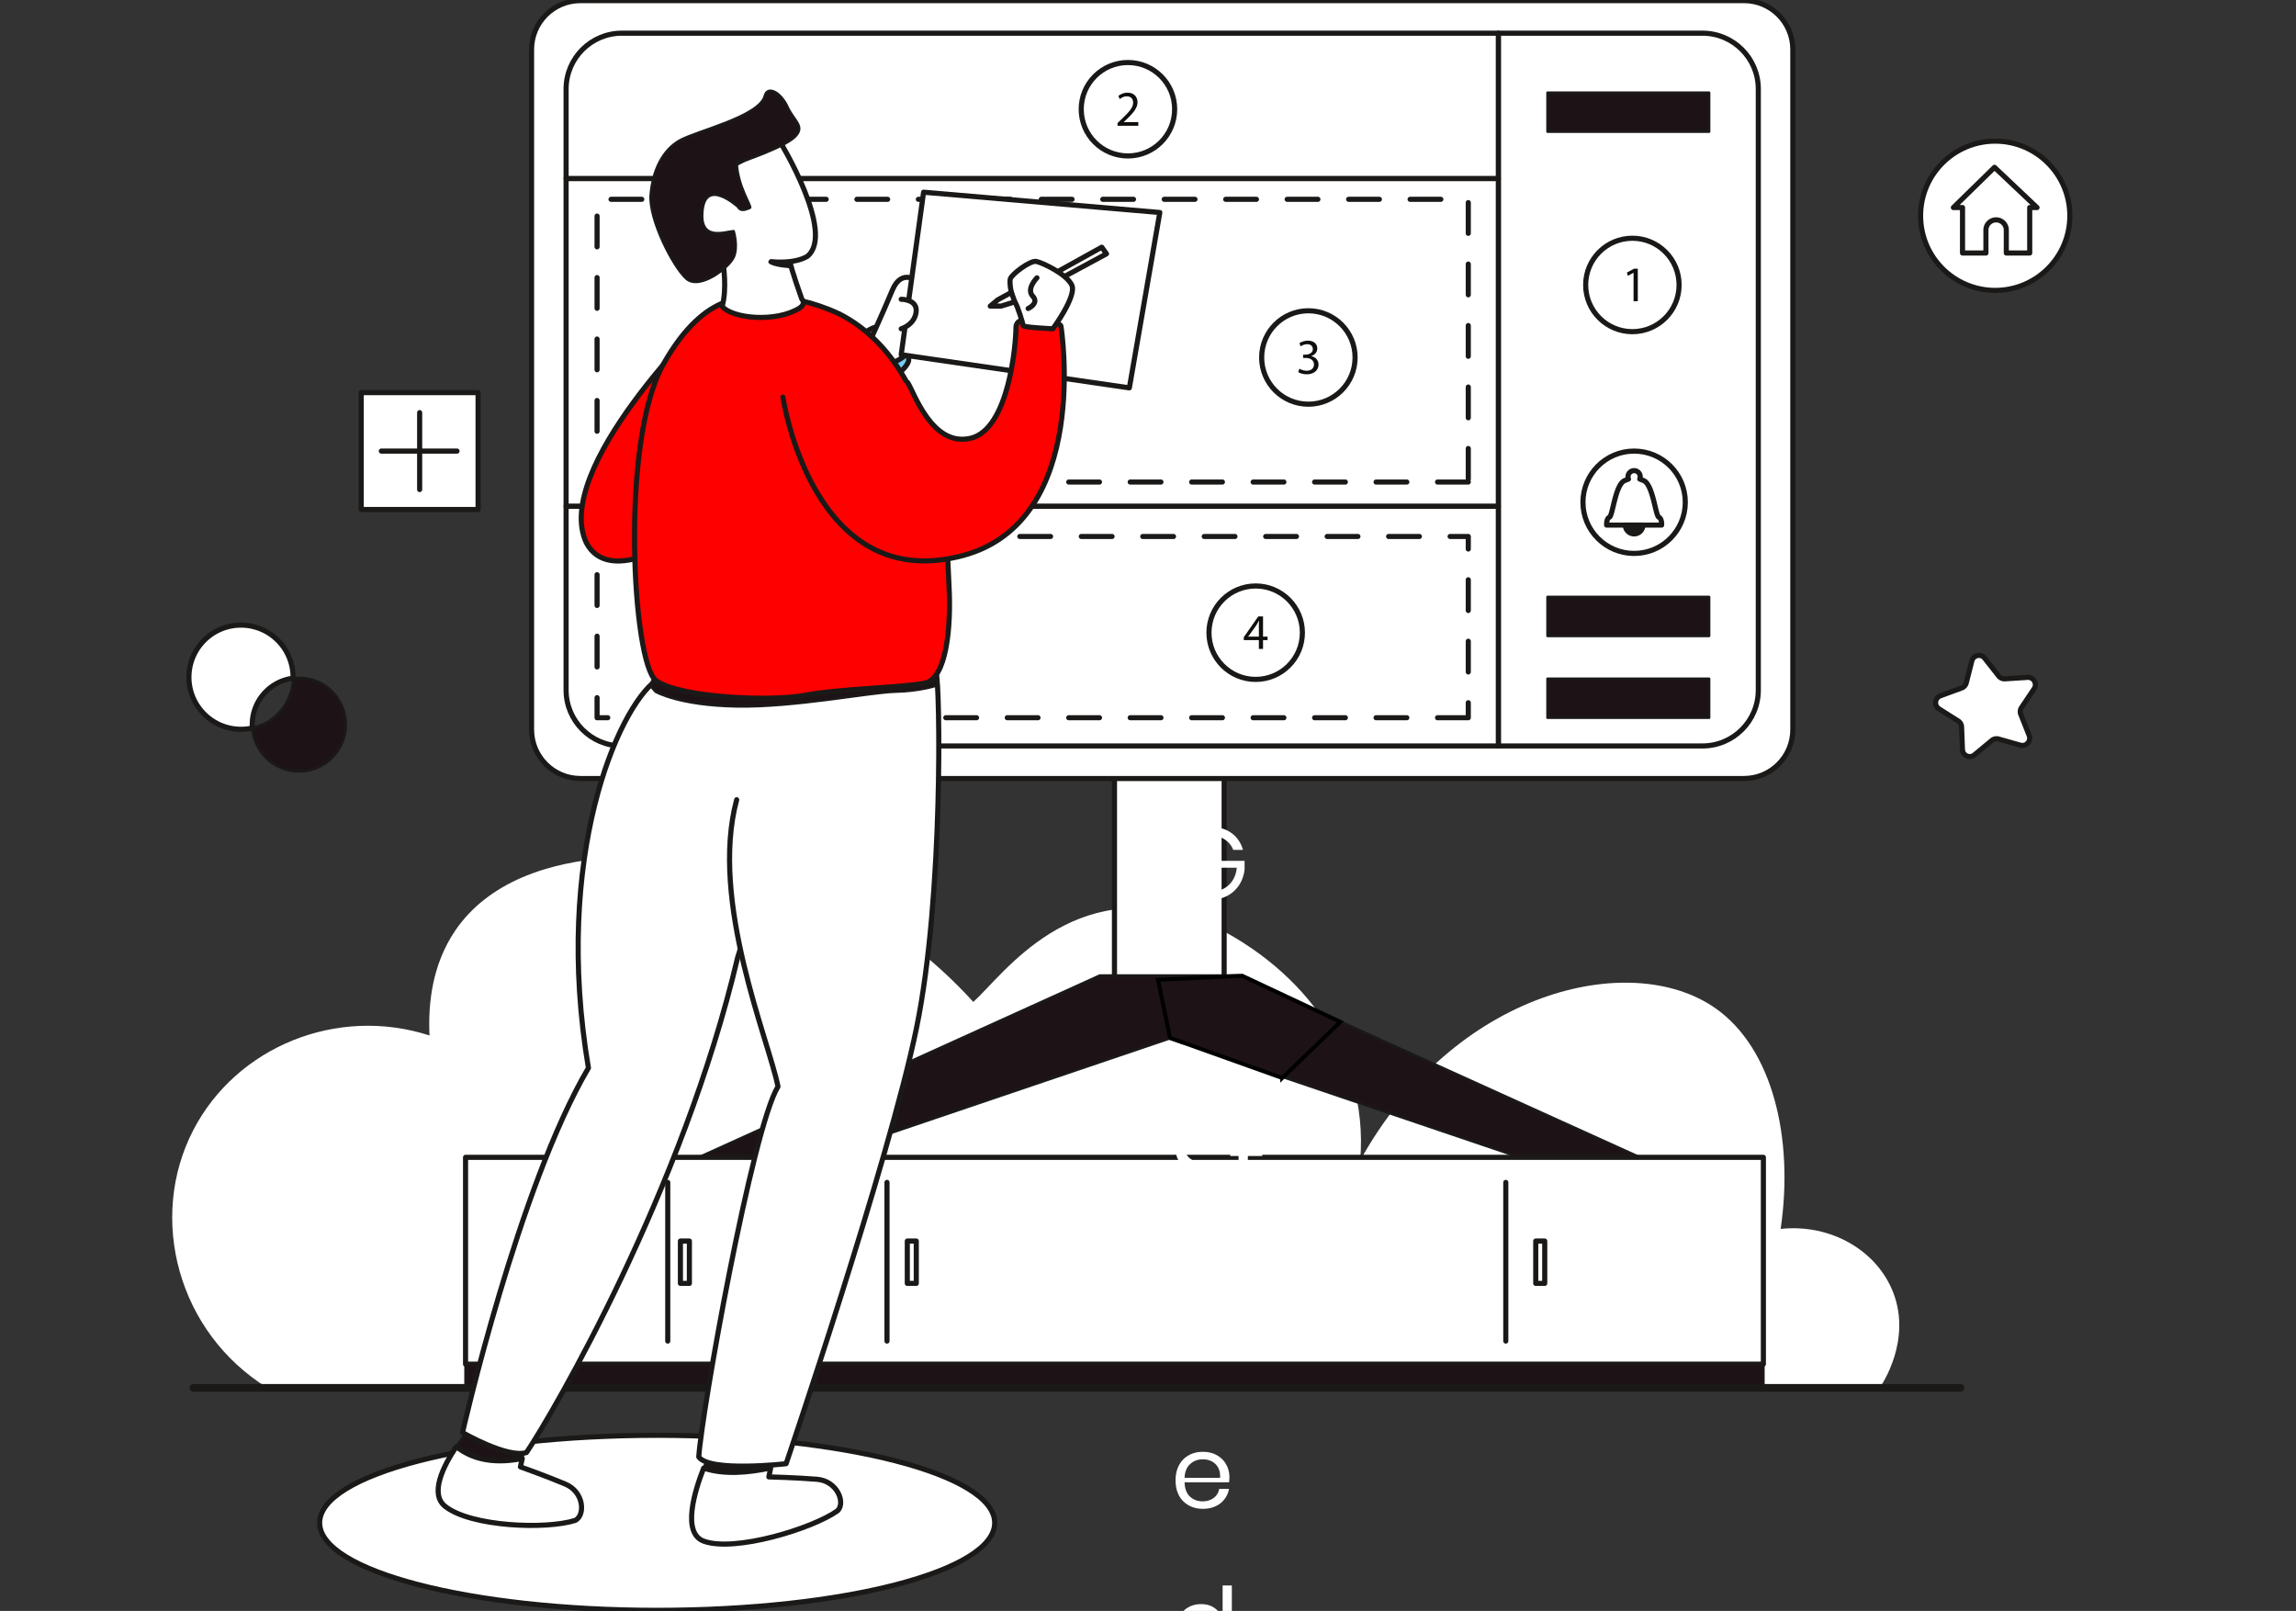 <svg width="573" height="402" fill="none" xmlns="http://www.w3.org/2000/svg"><rect width="100%" height="100%" fill="#333333" stroke="none"/><g clip-path="url(#clip0_22_44)"><path d="M248.241 380.012c0 12.062-37.713 21.839-84.234 21.839-46.521 0-84.234-9.777-84.234-21.839s37.713-21.839 84.234-21.839c46.521 0 84.234 9.777 84.234 21.839" fill="#fff"/><path d="M248.241 380.012c0 12.062-37.713 21.839-84.234 21.839-46.521 0-84.234-9.777-84.234-21.839s37.713-21.839 84.234-21.839c46.521 0 84.234 9.777 84.234 21.839v0z" stroke="#1B1918" stroke-width="1.279" stroke-miterlimit="10" stroke-linecap="round" stroke-linejoin="round"/><path d="M66.765 346.335h402.329c.691-.995 7.947-11.841 3.423-23.698-4.007-10.504-15.553-17.313-28.132-15.965 3.33-22.546-1.967-45.104-16.346-55.121-21.245-14.8-65.195-4.231-88.576 38.014 2.281-27.75-15.967-49.418-39.916-60.062-32.06-11.405-49.119 13.763-56.643 20.527-9.301-10.231-24.107-23.019-45.239-30.031-24.391-8.093-67.542-11.92-84.014 12.165-5.846 8.548-6.835 18.423-6.463 26.23-23.118-7.458-48.167 2.849-58.924 23.569-11.522 22.194-3.716 50.687 18.501 64.372z" fill="#fff"/><path d="M305.503 249.017h-27.371v-57.022h27.371v57.022z" fill="#fff"/><path d="M305.503 249.017h-27.371v-57.022h27.371v57.022z" stroke="#1B1918" stroke-width="1.279" stroke-miterlimit="10" stroke-linecap="round" stroke-linejoin="round"/><path d="M309.151 243.441h-34.669l-100.091 45.364h29.95l87.476-29.651 87.475 29.651h29.951l-100.092-45.364z" fill="#1D1316"/><path d="M309.151 243.441h-34.669l-100.091 45.364h29.95l87.476-29.651 87.475 29.651h29.951l-100.092-45.364z" stroke="#1B1918" stroke-width=".639" stroke-miterlimit="10" stroke-linecap="round" stroke-linejoin="round"/><path d="M440.077 288.805H116.186v51.611h323.891v-51.611" fill="#fff"/><path d="M440.077 288.805H116.186v51.611h323.891v-51.611zm-64.284 6.255v39.596" stroke="#1B1918" stroke-width="1.279" stroke-miterlimit="10" stroke-linecap="round" stroke-linejoin="round"/><path d="M116.186 340.416v5.919h323.891v-5.919H116.186z" fill="#1D1316"/><path d="M116.186 340.416v5.919h323.891v-5.919H116.186z" stroke="#1B1918" stroke-width=".639" stroke-miterlimit="10" stroke-linecap="round" stroke-linejoin="round"/><path d="M221.362 295.06v39.596m-54.716-39.596v39.596" stroke="#1B1918" stroke-width="1.279" stroke-miterlimit="10" stroke-linecap="round" stroke-linejoin="round"/><path d="M48.276 346.335h440.982" stroke="#1B1918" stroke-width="1.918" stroke-miterlimit="10" stroke-linecap="round" stroke-linejoin="round"/><path d="M435.24 194.276H144.848c-6.732 0-12.189-5.457-12.189-12.189V12.339c0-6.734 5.457-12.19 12.189-12.19H435.24c6.73 0 12.186 5.456 12.186 12.19v169.748c0 6.732-5.456 12.189-12.186 12.189" fill="#fff"/><path d="M435.24 194.276H144.848c-6.732 0-12.189-5.457-12.189-12.189V12.339c0-6.734 5.457-12.19 12.189-12.19H435.24c6.73 0 12.186 5.456 12.186 12.19v169.748c0 6.732-5.456 12.189-12.186 12.189v0z" stroke="#1B1918" stroke-width="1.279" stroke-miterlimit="10" stroke-linecap="round" stroke-linejoin="round"/><path d="M438.811 22.215V172.21c0 7.7-6.243 13.939-13.94 13.939H373.93V8.278h50.941c7.697 0 13.94 6.24 13.94 13.937z" fill="#fff"/><path d="M438.811 22.215V172.21c0 7.7-6.243 13.939-13.94 13.939H373.93V8.278h50.941c7.697 0 13.94 6.24 13.94 13.937z" stroke="#1B1918" stroke-width="1.279" stroke-miterlimit="10" stroke-linecap="round" stroke-linejoin="round"/><path d="M373.931 44.545v81.814H141.277V44.545h232.654z" fill="#fff"/><path d="M373.931 44.545v81.814H141.277V44.545h232.654z" stroke="#1B1918" stroke-width="1.279" stroke-miterlimit="10" stroke-linecap="round" stroke-linejoin="round"/><path d="M366.431 120.29H149.008V49.737h217.423v70.553z" stroke="#1B1918" stroke-width="1.279" stroke-miterlimit="10" stroke-linecap="round" stroke-linejoin="round" stroke-dasharray="7.67 7.67"/><path d="M373.931 8.279v36.266H141.277v-22.33c0-7.697 6.239-13.936 13.937-13.936h218.717" fill="#fff"/><path d="M373.931 8.279v36.266H141.277v-22.33c0-7.697 6.239-13.936 13.937-13.936h218.717z" stroke="#1B1918" stroke-width="1.279" stroke-miterlimit="10" stroke-linecap="round" stroke-linejoin="round"/><path d="M373.931 126.359v59.789H155.214c-7.698 0-13.937-6.239-13.937-13.939v-45.85h232.654z" fill="#fff"/><path d="M373.931 126.359v59.789H155.214c-7.698 0-13.937-6.239-13.937-13.939v-45.85h232.654z" stroke="#1B1918" stroke-width="1.279" stroke-miterlimit="10" stroke-linecap="round" stroke-linejoin="round"/><path d="M419.043 71.11c0-6.439-5.22-11.659-11.658-11.659-6.439 0-11.658 5.22-11.658 11.658s5.219 11.658 11.658 11.658c6.438 0 11.658-5.22 11.658-11.658z" fill="#fff"/><path d="M419.043 71.11c0-6.439-5.22-11.659-11.658-11.659-6.439 0-11.658 5.22-11.658 11.658s5.219 11.658 11.658 11.658c6.438 0 11.658-5.22 11.658-11.658z" stroke="#1B1918" stroke-width="1.279" stroke-miterlimit="10" stroke-linecap="round" stroke-linejoin="round"/><path d="M338.181 89.208c0-6.438-5.219-11.657-11.658-11.657-6.438 0-11.658 5.22-11.658 11.657 0 6.438 5.22 11.657 11.658 11.657 6.439 0 11.658-5.22 11.658-11.657z" fill="#fff"/><path d="M338.181 89.208c0-6.438-5.219-11.657-11.658-11.657-6.438 0-11.658 5.22-11.658 11.657 0 6.438 5.22 11.657 11.658 11.657 6.439 0 11.658-5.22 11.658-11.657z" stroke="#1B1918" stroke-width="1.279" stroke-miterlimit="10" stroke-linecap="round" stroke-linejoin="round"/><path d="M293.15 27.257c0-6.438-5.219-11.657-11.658-11.657-6.439 0-11.658 5.22-11.658 11.657 0 6.439 5.219 11.658 11.658 11.658 6.439 0 11.658-5.22 11.658-11.658z" fill="#fff"/><path d="M293.15 27.257c0-6.438-5.219-11.657-11.658-11.657-6.439 0-11.658 5.22-11.658 11.657 0 6.439 5.219 11.658 11.658 11.658 6.439 0 11.658-5.22 11.658-11.658z" stroke="#1B1918" stroke-width="1.279" stroke-miterlimit="10" stroke-linecap="round" stroke-linejoin="round"/><path d="M325.031 157.885c0-6.439-5.219-11.658-11.658-11.658-6.439 0-11.658 5.219-11.658 11.658 0 6.438 5.219 11.657 11.658 11.657 6.439 0 11.658-5.219 11.658-11.657" fill="#fff"/><path d="M325.031 157.885c0-6.439-5.219-11.658-11.658-11.658-6.439 0-11.658 5.219-11.658 11.658 0 6.438 5.219 11.657 11.658 11.657 6.439 0 11.658-5.219 11.658-11.657v0z" stroke="#1B1918" stroke-width="1.279" stroke-miterlimit="10" stroke-linecap="round" stroke-linejoin="round"/><path d="M278.902 31.383v-.672l.861-.836c2.072-1.974 3.009-3.022 3.021-4.247 0-.823-.399-1.585-1.61-1.585-.736 0-1.348.376-1.723.687l-.349-.774a3.571 3.571 0 012.296-.824c1.748 0 2.484 1.2 2.484 2.36 0 1.498-1.085 2.707-2.795 4.358l-.649.597v.025h3.644v.91h-5.18zm45.387 60.62a3.66 3.66 0 001.797.512c1.411 0 1.846-.898 1.834-1.572-.013-1.138-1.036-1.623-2.096-1.623h-.612v-.824h.612c.799 0 1.81-.413 1.81-1.374 0-.65-.411-1.221-1.424-1.221-.647 0-1.272.286-1.623.534l-.286-.799c.426-.31 1.247-.621 2.123-.621 1.595 0 2.32.948 2.32 1.933 0 .837-.498 1.548-1.496 1.909v.025c.998.202 1.809.948 1.809 2.086 0 1.298-1.01 2.433-2.959 2.433-.911 0-1.71-.287-2.108-.549l.299-.849zm83.387-23.928h-.025l-1.408.762-.215-.837 1.772-.948h.939v8.114h-1.063v-7.09m-93.504 90.795v-2.709c0-.424.013-.849.038-1.273h-.038c-.248.474-.45.824-.674 1.198l-1.984 2.759v.025h2.658zm0 3.07v-2.209h-3.77v-.724l3.621-5.18h1.185v5.043h1.134v.861h-1.134v2.209h-1.036z" fill="#100F0D"/><path d="M366.431 179.105H149.008v-45.23h217.423v45.23z" stroke="#1B1918" stroke-width="1.279" stroke-miterlimit="10" stroke-linecap="round" stroke-linejoin="round" stroke-dasharray="7.67 7.67"/><path d="M215.631 85.182s-2.478-1.013 1.943-3.208c4.42-2.195 9.377 5.238 9.208 7.856-.169 2.618-7.688 7.011-7.688 7.011l-3.463-11.659z" fill="#73CFF5"/><path d="M215.631 85.182s-2.478-1.013 1.943-3.208c4.42-2.195 9.377 5.238 9.208 7.856-.169 2.618-7.688 7.011-7.688 7.011l-3.463-11.659z" stroke="#1B1918" stroke-width="1.279" stroke-miterlimit="10" stroke-linecap="round" stroke-linejoin="round"/><path d="M229.219 70.347s-4.14-3.63-6.505 2.03c-2.365 5.658-5.597 12.734-5.597 12.734s3.673 5.77 6.038 5.263c11.069-4.921 6.064-20.026 6.064-20.026" fill="#fff"/><path d="M229.219 70.347s-4.14-3.63-6.505 2.03c-2.365 5.658-5.597 12.734-5.597 12.734s3.673 5.77 6.038 5.263c11.069-4.921 6.064-20.026 6.064-20.026v0z" stroke="#1B1918" stroke-width="1.279" stroke-miterlimit="10" stroke-linecap="round" stroke-linejoin="round"/><path d="M230.494 47.962l58.957 5.07-7.603 43.758-56.939-8.278 5.585-40.55" fill="#fff"/><path d="M230.494 47.962l58.957 5.07-7.603 43.758-56.939-8.278 5.585-40.55z" stroke="#1B1918" stroke-width="1.279" stroke-miterlimit="10" stroke-linecap="round" stroke-linejoin="round"/><path d="M259.859 70.052l15.104-8.362 1.183 1.647-16.684 8.997s-.514-1.057.397-2.282z" fill="#fff"/><path d="M259.859 70.052l15.104-8.362 1.183 1.647-16.684 8.997s-.514-1.057.397-2.282z" stroke="#1B1918" stroke-width="1.279" stroke-miterlimit="10" stroke-linecap="round" stroke-linejoin="round"/><path d="M176.377 79.22s-38.776 37.76-30.032 56.26c5.575 10.518 22.429-.633 22.429-.633l7.603-55.627z" fill="#73CFF5"/><path d="M176.377 79.22s-38.776 37.76-30.032 56.26c5.575 10.518 22.429-.633 22.429-.633l7.603-55.627z" fill="red" stroke="#1B1918" stroke-width="1.279" stroke-miterlimit="10" stroke-linecap="round" stroke-linejoin="round"/><path d="M192.336 366.305l.557-2.738s-13.939-1.735-15.713-.868c0 0-.709 1.471-1.569 3.656 5.072 1.71 11.232 1.144 16.725-.05z" fill="#1D1316"/><path d="M192.336 366.305l.557-2.738s-13.939-1.735-15.713-.868c0 0-.709 1.471-1.569 3.656 5.072 1.71 11.232 1.144 16.725-.05z" stroke="#1B1918" stroke-width=".639" stroke-miterlimit="10" stroke-linecap="round" stroke-linejoin="round"/><path d="M203.874 369.144c-5.153-.423-11.996-.594-11.996-.594l.457-2.245c-5.493 1.194-11.653 1.76-16.724.05-2.24 5.692-5.508 16.231.047 18.245 7.688 2.789 27.118-3.124 33.37-7.6 2.027-1.943 0-7.437-5.154-7.856" fill="#fff"/><path d="M203.874 369.144c-5.153-.423-11.996-.594-11.996-.594l.457-2.245c-5.493 1.194-11.653 1.76-16.724.05-2.24 5.692-5.508 16.231.047 18.245 7.688 2.789 27.118-3.124 33.37-7.6 2.027-1.943 0-7.437-5.154-7.856v0z" stroke="#1B1918" stroke-width="1.279" stroke-miterlimit="10" stroke-linecap="round" stroke-linejoin="round"/><path d="M130.341 363.952l.947-4.259s-11.597-4.066-13.553-3.792c0 0-1.876 2.154-3.853 5.104 4.717 3.755 10.668 4.113 16.459 2.947z" fill="#1D1316"/><path d="M130.341 363.952l.947-4.259s-11.597-4.066-13.553-3.792c0 0-1.876 2.154-3.853 5.104 4.717 3.755 10.668 4.113 16.459 2.947z" stroke="#1B1918" stroke-width=".639" stroke-miterlimit="10" stroke-linecap="round" stroke-linejoin="round"/><path d="M141.089 370.347c-4.765-2.008-11.213-4.303-11.213-4.303l.465-2.092c-5.791 1.166-11.742.808-16.459-2.947-3.237 4.831-6.747 11.795-2.752 14.928 6.435 5.046 25.069 5.789 32.405 3.485 2.532-1.212 2.318-7.063-2.446-9.071z" fill="#fff"/><path d="M141.089 370.347c-4.765-2.008-11.213-4.303-11.213-4.303l.465-2.092c-5.791 1.166-11.742.808-16.459-2.947-3.237 4.831-6.747 11.795-2.752 14.928 6.435 5.046 25.069 5.789 32.405 3.485 2.532-1.212 2.318-7.063-2.446-9.071z" stroke="#1B1918" stroke-width="1.279" stroke-miterlimit="10" stroke-linecap="round" stroke-linejoin="round"/><path d="M226.43 167.159s-53.222-4.308-62.726 2.661c-9.503 6.969-25.723 43.97-16.853 96.684-17.487 29.651-31.426 90.982-31.426 90.982s11.235 6.503 15.966 4.983c6.843-10.137 39.03-65.554 52.715-123.589 11.151-35.987 18.501-52.46 18.501-52.46" fill="#fff"/><path d="M226.43 167.159s-53.222-4.308-62.726 2.661c-9.503 6.969-25.723 43.97-16.853 96.684-17.487 29.651-31.426 90.982-31.426 90.982s11.235 6.503 15.966 4.983c6.843-10.137 39.03-65.554 52.715-123.589 11.151-35.987 18.501-52.46 18.501-52.46" stroke="#1B1918" stroke-width="1.279" stroke-miterlimit="10" stroke-linecap="round" stroke-linejoin="round"/><path d="M194.37 163.231c.507 0 38.416 3.153 39.293 5.124.877 1.972 1.891 55.066-4.952 88.265s-32.525 108.638-32.525 108.638-19.092 2.195-21.795-1.691c.675-10.983 13.348-81.942 19.768-92.417-2.197-11.32-17.156-46.238-10.309-71.575" fill="#fff"/><path d="M194.37 163.231c.507 0 38.416 3.153 39.293 5.124.877 1.972 1.891 55.066-4.952 88.265s-32.525 108.638-32.525 108.638-19.092 2.195-21.795-1.691c.675-10.983 13.348-81.942 19.768-92.417-2.197-11.32-17.156-46.238-10.309-71.575" stroke="#1B1918" stroke-width="1.279" stroke-miterlimit="10" stroke-linecap="round" stroke-linejoin="round"/><path d="M163.606 172.593s5.8 3.44 20.319 3.68c14.519.239 33.117-3.52 39.597-3.68 6.479-.16 10.438-1.608 10.438-1.608v-5.143l-70.354 2.271-1.346 2.95 1.346 1.53z" fill="#1D1316"/><path d="M163.606 172.593s5.8 3.44 20.319 3.68c14.519.239 33.117-3.52 39.597-3.68 6.479-.16 10.438-1.608 10.438-1.608v-5.143l-70.354 2.271-1.346 2.95 1.346 1.53z" stroke="#1B1918" stroke-width=".639" stroke-miterlimit="10" stroke-linecap="round" stroke-linejoin="round"/><path d="M187.021 74.784s-10.77-3.04-21.542 16.221c-10.77 19.259-7.603 74.507-1.774 78.815 5.829 4.308 28.766 5.322 37.255 3.675 8.491-1.647 24.711-1.901 29.906-3.041 5.196-1.141 6.59-13.432 5.956-24.583-.634-11.151-.551-53.89-27.371-67.54-13.686-6.336-22.43-3.547-22.43-3.547" fill="red"/><path d="M187.021 74.784s-10.77-3.04-21.542 16.221c-10.77 19.259-7.603 74.507-1.774 78.815 5.829 4.308 28.766 5.322 37.255 3.675 8.491-1.647 24.711-1.901 29.906-3.041 5.196-1.141 6.59-13.432 5.956-24.583-.634-11.151-.551-53.89-27.371-67.54-13.686-6.336-22.43-3.547-22.43-3.547v0z" stroke="#1B1918" stroke-width="1.279" stroke-miterlimit="10" stroke-linecap="round" stroke-linejoin="round"/><path d="M195.384 99.113s7.306 49.5 44.858 39.535c32.313-8.574 24.541-57.233 24.541-57.233s-.084-.846-2.45-.846c-2.365 0-8.786-2.45-8.786 1.269 0 3.718-1.684 25.286-11.32 27.531-9.636 2.246-14.087-11.43-15.692-13.879" fill="red"/><path d="M195.384 99.113s7.306 49.5 44.858 39.535c32.313-8.574 24.541-57.233 24.541-57.233s-.084-.846-2.45-.846c-2.365 0-8.786-2.45-8.786 1.269 0 3.718-1.684 25.286-11.32 27.531-9.636 2.246-14.087-11.43-15.692-13.879" stroke="#1B1918" stroke-width="1.279" stroke-miterlimit="10" stroke-linecap="round" stroke-linejoin="round"/><path d="M262.757 82.049s5.998-8.151 4.73-10.896c-1.267-2.748-7.349-5.618-8.87-5.916-1.52-.295-6.082 3.168-6.462 4.309-.38 1.14.422 4.899 1.098 5.788.676.886 2.07 5.447 2.07 5.913 0 .463 7.434.802 7.434.802" fill="#fff"/><path d="M262.757 82.049s5.998-8.151 4.73-10.896c-1.267-2.748-7.349-5.618-8.87-5.916-1.52-.295-6.082 3.168-6.462 4.309-.38 1.14.422 4.899 1.098 5.788.676.886 2.07 5.447 2.07 5.913 0 .463 7.434.802 7.434.802v0z" stroke="#1B1918" stroke-width="1.279" stroke-miterlimit="10" stroke-linecap="round" stroke-linejoin="round"/><path d="M258.785 69.334s-2.745 2.748-1.056 4.564c1.69 1.815-1.14 3.084-1.14 3.084" fill="#fff"/><path d="M258.785 69.334s-2.745 2.748-1.056 4.564c1.69 1.815-1.14 3.084-1.14 3.084" stroke="#1B1918" stroke-width="1.279" stroke-miterlimit="10" stroke-linecap="round" stroke-linejoin="round"/><path d="M252.4 72.971l-3.415 1.856-1.858 1.56h2.703l3.422-1.053-.852-2.363" fill="#fff"/><path d="M252.4 72.971l-3.415 1.856-1.858 1.56h2.703l3.422-1.053-.852-2.363z" stroke="#1B1918" stroke-width="1.279" stroke-miterlimit="10" stroke-linecap="round" stroke-linejoin="round"/><path d="M192.471 65.29s5.533.718 8.996-1.31c7.181-5.741-6.885-28.761-6.885-28.761s-24.245 12.416-24.245 12.671c0 .252 5.153 16.218 5.491 16.302.338.084 4.646 1.604 4.646 1.604s1.014 6.34-.253 10.645c2.45 3.043 13.432 4.14 19.346.422 1.689-1.18.549-2.207.549-2.207s-2.665-7.433-2.959-9.376" fill="#fff"/><path d="M192.471 65.29s5.533.718 8.996-1.31c7.181-5.741-6.885-28.761-6.885-28.761s-24.245 12.416-24.245 12.671c0 .252 5.153 16.218 5.491 16.302.338.084 4.646 1.604 4.646 1.604s1.014 6.34-.253 10.645c2.45 3.043 13.432 4.14 19.346.422 1.689-1.18.549-2.207.549-2.207s-2.665-7.433-2.959-9.376" stroke="#1B1918" stroke-width="1.279" stroke-miterlimit="10" stroke-linecap="round" stroke-linejoin="round"/><path d="M197.474 66.633s-4.519-.209-5.419-1.26c5.249.18 5.099.15 5.099.15l.32 1.11z" fill="#1D1316"/><path d="M197.474 66.633s-4.519-.209-5.419-1.26c5.249.18 5.099.15 5.099.15l.32 1.11z" stroke="#1B1918" stroke-width=".639" stroke-miterlimit="10" stroke-linecap="round" stroke-linejoin="round"/><path d="M184.191 51.605s-7.94-7.265-8.87.762c-.929 8.023 5.491 5.49 7.772 5.322 0 0 1.183 3.886 0 6.503-1.183 2.621-8.532 8.279-11.827 5.323-3.294-2.957-9.377-14.817-8.87-20.925.507-6.11 3.041-11.176 7.265-13.542 4.224-2.366 19.768-5.913 21.204-11.067.676-2.786 4.055-.843 5.66 2.704 1.605 3.548 4.478 4.816 1.859 7.433-2.619 2.621-13.263 6.252-14.53 6.59.253 5.914 3.886 10.981 3.294 11.152-.591.168-2.196 1.181-2.957-.255" fill="#1D1316"/><path d="M184.191 51.605s-7.94-7.265-8.87.762c-.929 8.023 5.491 5.49 7.772 5.322 0 0 1.183 3.886 0 6.503-1.183 2.621-8.532 8.279-11.827 5.323-3.294-2.957-9.377-14.817-8.87-20.925.507-6.11 3.041-11.176 7.265-13.542 4.224-2.366 19.768-5.913 21.204-11.067.676-2.786 4.055-.843 5.66 2.704 1.605 3.548 4.478 4.816 1.859 7.433-2.619 2.621-13.263 6.252-14.53 6.59.253 5.914 3.886 10.981 3.294 11.152-.591.168-2.196 1.181-2.957-.255v0z" stroke="#1B1918" stroke-width=".639" stroke-miterlimit="10" stroke-linecap="round" stroke-linejoin="round"/><path d="M224.909 74.681s4.144-.025 3.72 3.208c-.425 3.23-3.72 4.16-3.72 4.16" fill="#fff"/><path d="M224.909 74.681s4.144-.025 3.72 3.208c-.425 3.23-3.72 4.16-3.72 4.16" stroke="#1B1918" stroke-width="1.279" stroke-miterlimit="10" stroke-linecap="round" stroke-linejoin="round"/><path d="M62.954 180.82c0 .289.012.572.03.854a12.987 12.987 0 01-12.03-3.494c-5.075-5.076-5.075-13.304 0-18.379 5.075-5.075 13.304-5.075 18.38 0a12.964 12.964 0 013.803 9.445c-5.745.73-10.183 5.633-10.183 11.574" fill="#fff"/><path d="M62.954 180.82c0 .289.012.572.03.854a12.987 12.987 0 01-12.03-3.494c-5.075-5.076-5.075-13.304 0-18.379 5.075-5.075 13.304-5.075 18.38 0a12.964 12.964 0 013.803 9.445c-5.745.73-10.183 5.633-10.183 11.574v0z" stroke="#1B1918" stroke-width="1.279" stroke-miterlimit="10" stroke-linecap="round" stroke-linejoin="round"/><path d="M86.292 180.82c0 6.445-5.224 11.669-11.67 11.669-6.155 0-11.198-4.769-11.639-10.815a12.913 12.913 0 006.35-3.494 12.961 12.961 0 003.804-8.934 11.75 11.75 0 011.486-.095c6.445 0 11.67 5.224 11.67 11.669z" fill="#1D1316"/><path d="M86.292 180.82c0 6.445-5.224 11.669-11.67 11.669-6.155 0-11.198-4.769-11.639-10.815a12.913 12.913 0 006.35-3.494 12.961 12.961 0 003.804-8.934 11.75 11.75 0 011.486-.095c6.445 0 11.67 5.224 11.67 11.669z" stroke="#1B1918" stroke-width=".639" stroke-miterlimit="10" stroke-linecap="round" stroke-linejoin="round"/><path d="M420.59 125.336c0 7.052-5.717 12.77-12.771 12.77-7.051 0-12.771-5.718-12.771-12.77 0-7.053 5.72-12.77 12.771-12.77 7.054 0 12.771 5.717 12.771 12.77z" fill="#fff"/><path d="M420.59 125.336c0 7.052-5.717 12.77-12.771 12.77-7.051 0-12.771-5.718-12.771-12.77 0-7.053 5.72-12.77 12.771-12.77 7.054 0 12.771 5.717 12.771 12.77z" stroke="#1B1918" stroke-width="1.279" stroke-miterlimit="10" stroke-linecap="round" stroke-linejoin="round"/><path d="M414.68 131.034h-13.719s-.127-1.588.697-1.97c.827-.381 1.461-8.191 3.814-9.144l.936-.38a1.523 1.523 0 112.823 0l.939.38c2.35.953 2.984 8.763 3.811 9.144.824.382.699 1.97.699 1.97" fill="#fff"/><path d="M414.68 131.034h-13.719s-.127-1.588.697-1.97c.827-.381 1.461-8.191 3.814-9.144l.936-.38a1.523 1.523 0 112.823 0l.939.38c2.35.953 2.984 8.763 3.811 9.144.824.382.699 1.97.699 1.97v0z" stroke="#1B1918" stroke-width="1.279" stroke-miterlimit="10" stroke-linecap="round" stroke-linejoin="round"/><path d="M410.014 131.034a2.195 2.195 0 01-4.39 0h4.39z" fill="#1B1918"/><path d="M410.014 131.034a2.195 2.195 0 01-4.39 0h4.39z" stroke="#1B1918" stroke-width="1.279" stroke-miterlimit="10" stroke-linecap="round" stroke-linejoin="round"/><path d="M385.51 320.259h-2.241v-10.56h2.241v10.56z" fill="#fff"/><path d="M385.51 320.259h-2.241v-10.56h2.241v10.56z" stroke="#1B1918" stroke-width="1.279" stroke-miterlimit="10" stroke-linecap="round" stroke-linejoin="round"/><path d="M228.67 320.259h-2.239v-10.56h2.239v10.56z" fill="#fff"/><path d="M228.67 320.259h-2.239v-10.56h2.239v10.56z" stroke="#1B1918" stroke-width="1.279" stroke-miterlimit="10" stroke-linecap="round" stroke-linejoin="round"/><path d="M172.047 320.259h-2.239v-10.56h2.239v10.56z" fill="#fff"/><path d="M172.047 320.259h-2.239v-10.56h2.239v10.56z" stroke="#1B1918" stroke-width="1.279" stroke-miterlimit="10" stroke-linecap="round" stroke-linejoin="round"/><path d="M426.528 32.86h-40.315v-9.728h40.315v9.727z" fill="#1D1316"/><path d="M426.528 32.86h-40.315v-9.728h40.315v9.727z" stroke="#1B1918" stroke-width=".639" stroke-miterlimit="10" stroke-linecap="round" stroke-linejoin="round"/><path d="M426.528 179.105h-40.315v-9.727h40.315v9.727z" fill="#1D1316"/><path d="M426.528 179.105h-40.315v-9.727h40.315v9.727z" stroke="#1B1918" stroke-width=".639" stroke-miterlimit="10" stroke-linecap="round" stroke-linejoin="round"/><path d="M426.528 158.692h-40.315v-9.727h40.315v9.727z" fill="#1D1316"/><path d="M426.528 158.692h-40.315v-9.727h40.315v9.727z" stroke="#1B1918" stroke-width=".639" stroke-miterlimit="10" stroke-linecap="round" stroke-linejoin="round"/><path d="M504.214 185.957l-5.447-1.542a1.829 1.829 0 00-1.663.351l-4.361 3.615c-1.16.965-2.926.177-2.985-1.334l-.219-5.659a1.82 1.82 0 00-.848-1.471l-4.786-3.029c-1.276-.809-1.073-2.732.35-3.254l5.312-1.955a1.834 1.834 0 001.139-1.262l1.401-5.485c.374-1.466 2.268-1.866 3.203-.677l3.501 4.449c.371.472.951.731 1.55.693l5.653-.362c1.506-.097 2.473 1.579 1.631 2.835l-3.151 4.706a1.827 1.827 0 00-.177 1.689l2.09 5.262c.558 1.406-.737 2.841-2.193 2.43" fill="#fff"/><path d="M504.214 185.957l-5.447-1.542a1.829 1.829 0 00-1.663.351l-4.361 3.615c-1.16.965-2.926.177-2.985-1.334l-.219-5.659a1.82 1.82 0 00-.848-1.471l-4.786-3.029c-1.276-.809-1.073-2.732.35-3.254l5.312-1.955a1.834 1.834 0 001.139-1.262l1.401-5.485c.374-1.466 2.268-1.866 3.203-.677l3.501 4.449c.371.472.951.731 1.55.693l5.653-.362c1.506-.097 2.473 1.579 1.631 2.835l-3.151 4.706a1.827 1.827 0 00-.177 1.689l2.09 5.262c.558 1.406-.737 2.841-2.193 2.43v0z" stroke="#1B1918" stroke-width="1.279" stroke-miterlimit="10" stroke-linecap="round" stroke-linejoin="round"/><path d="M119.313 127.148H90.148V97.984h29.165v29.164z" fill="#fff"/><path d="M119.313 127.148H90.148V97.984h29.165v29.164zm-14.582-24.181v19.198m-9.565-9.599h18.89" stroke="#1B1918" stroke-width="1.279" stroke-miterlimit="10" stroke-linecap="round" stroke-linejoin="round"/><path d="M516.56 53.843c0-10.287-8.338-18.624-18.625-18.624s-18.624 8.337-18.624 18.624c0 10.286 8.337 18.624 18.624 18.624 10.287 0 18.625-8.338 18.625-18.624z" fill="#fff"/><path d="M516.56 53.843c0-10.287-8.338-18.624-18.625-18.624s-18.624 8.337-18.624 18.624c0 10.286 8.337 18.624 18.624 18.624 10.287 0 18.625-8.338 18.625-18.624z" stroke="#1B1918" stroke-width="1.279" stroke-miterlimit="10" stroke-linecap="round" stroke-linejoin="round"/><path d="M508.366 51.793h-1.821V63.14h-5.842V57.5a2.545 2.545 0 10-5.087 0v5.64h-5.841V51.792h-2.277l10.258-10.036 10.61 10.036" fill="#fff"/><path d="M508.366 51.793h-1.821V63.14h-5.842V57.5a2.545 2.545 0 10-5.087 0v5.64h-5.841V51.792h-2.277l10.258-10.036 10.61 10.036z" stroke="#1B1918" stroke-width="1.279" stroke-miterlimit="10" stroke-linecap="round" stroke-linejoin="round"/><path d="M302.144 206.357c2.071 0 3.806.514 5.203 1.541 1.415 1.027 2.366 2.425 2.855 4.193h-2.425c-.421-1.078-1.128-1.945-2.122-2.602-.977-.657-2.138-.985-3.486-.985-1.212 0-2.298.286-3.258.859-.96.556-1.717 1.355-2.273 2.399-.539 1.044-.808 2.274-.808 3.688 0 1.448.278 2.703.833 3.764.556 1.044 1.322 1.852 2.299 2.424.993.556 2.13.834 3.41.834 1.094 0 2.096-.236 3.005-.707a5.764 5.764 0 002.223-2.046c.589-.91.943-1.97 1.061-3.183h-6.997v-1.717h8.942v2.121c-.152 1.415-.59 2.695-1.314 3.84a7.866 7.866 0 01-2.93 2.727c-1.229.674-2.627 1.011-4.193 1.011-1.717 0-3.233-.379-4.546-1.137a8.177 8.177 0 01-3.081-3.208c-.725-1.38-1.087-2.955-1.087-4.723 0-1.768.362-3.334 1.087-4.698.74-1.381 1.768-2.458 3.081-3.233 1.313-.775 2.821-1.162 4.521-1.162zm4.673 48.28c0 .489-.034.91-.101 1.263h-11.088c.05 1.583.496 2.77 1.338 3.562.859.791 1.903 1.187 3.132 1.187 1.112 0 2.038-.278 2.779-.834a3.529 3.529 0 001.389-2.273h2.45a5.734 5.734 0 01-1.137 2.576c-.572.758-1.322 1.347-2.248 1.768-.926.421-1.97.632-3.132.632-1.33 0-2.509-.286-3.536-.859a6.18 6.18 0 01-2.425-2.45c-.572-1.078-.858-2.341-.858-3.789s.286-2.711.858-3.788c.59-1.078 1.398-1.903 2.425-2.476 1.027-.572 2.206-.859 3.536-.859 1.347 0 2.518.287 3.511.859 1.011.573 1.777 1.339 2.299 2.299.539.96.808 2.02.808 3.182zm-2.324.152c.051-1.027-.118-1.886-.505-2.577a3.69 3.69 0 00-1.591-1.54 4.843 4.843 0 00-2.198-.505c-1.263 0-2.323.395-3.182 1.187-.859.774-1.322 1.919-1.389 3.435h8.865zm11.948 5.531v2.021h-1.718c-1.414 0-2.475-.337-3.182-1.01-.691-.674-1.036-1.802-1.036-3.385v-7.476h-2.071v-1.996h2.071v-3.46h2.324v3.46h3.587v1.996h-3.587v7.527c0 .892.16 1.507.48 1.843.337.32.909.48 1.717.48h1.415zm-11.114 35.399c0 .842-.202 1.625-.606 2.349-.405.724-1.019 1.313-1.844 1.768-.825.454-1.844.682-3.057.682-1.178 0-2.231-.211-3.157-.632-.909-.437-1.642-1.027-2.197-1.768a5.13 5.13 0 01-.935-2.576h2.45c.051.505.219 1.002.505 1.49.303.472.724.867 1.263 1.187.556.303 1.221.455 1.996.455 1.01 0 1.785-.269 2.323-.808.539-.539.809-1.23.809-2.071 0-.725-.194-1.314-.581-1.769a3.79 3.79 0 00-1.389-1.06c-.556-.27-1.314-.556-2.274-.859-1.128-.371-2.037-.716-2.728-1.036a4.885 4.885 0 01-1.742-1.49c-.472-.657-.708-1.524-.708-2.602 0-.926.219-1.742.657-2.45.455-.707 1.095-1.254 1.92-1.641.842-.388 1.827-.581 2.955-.581 1.751 0 3.14.429 4.168 1.288 1.027.842 1.624 1.919 1.793 3.233h-2.475c-.135-.707-.497-1.33-1.087-1.869-.589-.539-1.389-.808-2.399-.808-.926 0-1.667.244-2.223.732-.555.471-.833 1.145-.833 2.021 0 .69.177 1.254.53 1.692.371.421.825.758 1.364 1.01.539.236 1.28.505 2.223.809 1.145.37 2.063.724 2.753 1.06.707.337 1.305.851 1.793 1.541.489.674.733 1.575.733 2.703zm9.708 2.601v2.021h-1.718c-1.414 0-2.475-.337-3.182-1.01-.691-.674-1.036-1.802-1.036-3.385v-7.476h-2.071v-1.996h2.071v-3.46h2.324v3.46h3.587v1.996h-3.587v7.527c0 .892.16 1.507.48 1.843.337.32.909.48 1.717.48h1.415zm-15.29 25.977c1.347 0 2.483.337 3.41 1.011.943.673 1.599 1.574 1.97 2.702v-3.536h2.298v13.867h-2.298v-3.536c-.371 1.128-1.027 2.029-1.97 2.702-.927.674-2.063 1.011-3.41 1.011-1.23 0-2.324-.286-3.284-.859s-1.717-1.389-2.273-2.45c-.539-1.078-.808-2.341-.808-3.789s.269-2.711.808-3.788c.556-1.078 1.313-1.903 2.273-2.476.96-.572 2.054-.859 3.284-.859zm.656 2.046c-1.414 0-2.551.455-3.409 1.364-.842.893-1.263 2.13-1.263 3.713 0 1.583.421 2.829 1.263 3.738.858.893 1.995 1.339 3.409 1.339.91 0 1.718-.21 2.425-.631a4.394 4.394 0 001.692-1.768c.405-.775.607-1.667.607-2.678 0-1.01-.202-1.903-.607-2.677-.404-.775-.968-1.364-1.692-1.768-.707-.421-1.515-.632-2.425-.632zm17.298 9.977v2.021h-1.718c-1.414 0-2.475-.337-3.182-1.01-.691-.674-1.036-1.802-1.036-3.385v-7.476h-2.071v-1.996h2.071v-3.46h2.324v3.46h3.587v1.996h-3.587v7.527c0 .892.16 1.507.48 1.843.337.32.909.48 1.717.48h1.415zm-10.882 32.317c0 .489-.034.91-.101 1.263h-11.088c.05 1.583.496 2.77 1.338 3.562.859.791 1.903 1.187 3.132 1.187 1.112 0 2.038-.278 2.779-.834a3.529 3.529 0 001.389-2.273h2.45a5.734 5.734 0 01-1.137 2.576c-.572.758-1.322 1.347-2.248 1.768-.926.421-1.97.632-3.132.632-1.33 0-2.509-.286-3.536-.859a6.18 6.18 0 01-2.425-2.45c-.572-1.078-.858-2.341-.858-3.789s.286-2.711.858-3.788c.59-1.078 1.398-1.903 2.425-2.476 1.027-.572 2.206-.859 3.536-.859 1.347 0 2.518.287 3.511.859 1.011.573 1.777 1.339 2.299 2.299.539.96.808 2.02.808 3.182zm-2.324.152c.051-1.027-.118-1.886-.505-2.577a3.69 3.69 0 00-1.591-1.54 4.843 4.843 0 00-2.198-.505c-1.263 0-2.323.395-3.182 1.187-.859.774-1.322 1.919-1.389 3.435h8.865zm-4.748 31.508c1.347 0 2.483.337 3.41 1.011.943.673 1.599 1.574 1.97 2.702v-8.36h2.298v18.691h-2.298v-3.536c-.371 1.128-1.027 2.029-1.97 2.702-.927.674-2.063 1.011-3.41 1.011-1.23 0-2.324-.286-3.284-.859s-1.717-1.389-2.273-2.45c-.539-1.078-.808-2.341-.808-3.789s.269-2.711.808-3.788c.556-1.078 1.313-1.903 2.273-2.476.96-.572 2.054-.859 3.284-.859zm.656 2.046c-1.414 0-2.551.455-3.409 1.364-.842.893-1.263 2.13-1.263 3.713 0 1.583.421 2.829 1.263 3.738.858.893 1.995 1.339 3.409 1.339.91 0 1.718-.21 2.425-.631a4.394 4.394 0 001.692-1.768c.405-.775.607-1.667.607-2.678 0-1.01-.202-1.903-.607-2.677-.404-.775-.968-1.364-1.692-1.768-.707-.421-1.515-.632-2.425-.632z" fill="#fff"/><path d="M320 269l-28-10-3-14.5 21-1 24.5 11.5-14.5 14z" fill="#1D1316" stroke="#000"/></g><defs><clipPath id="clip0_22_44"><path fill="#fff" d="M0 0h573v402H0z"/></clipPath></defs></svg>
